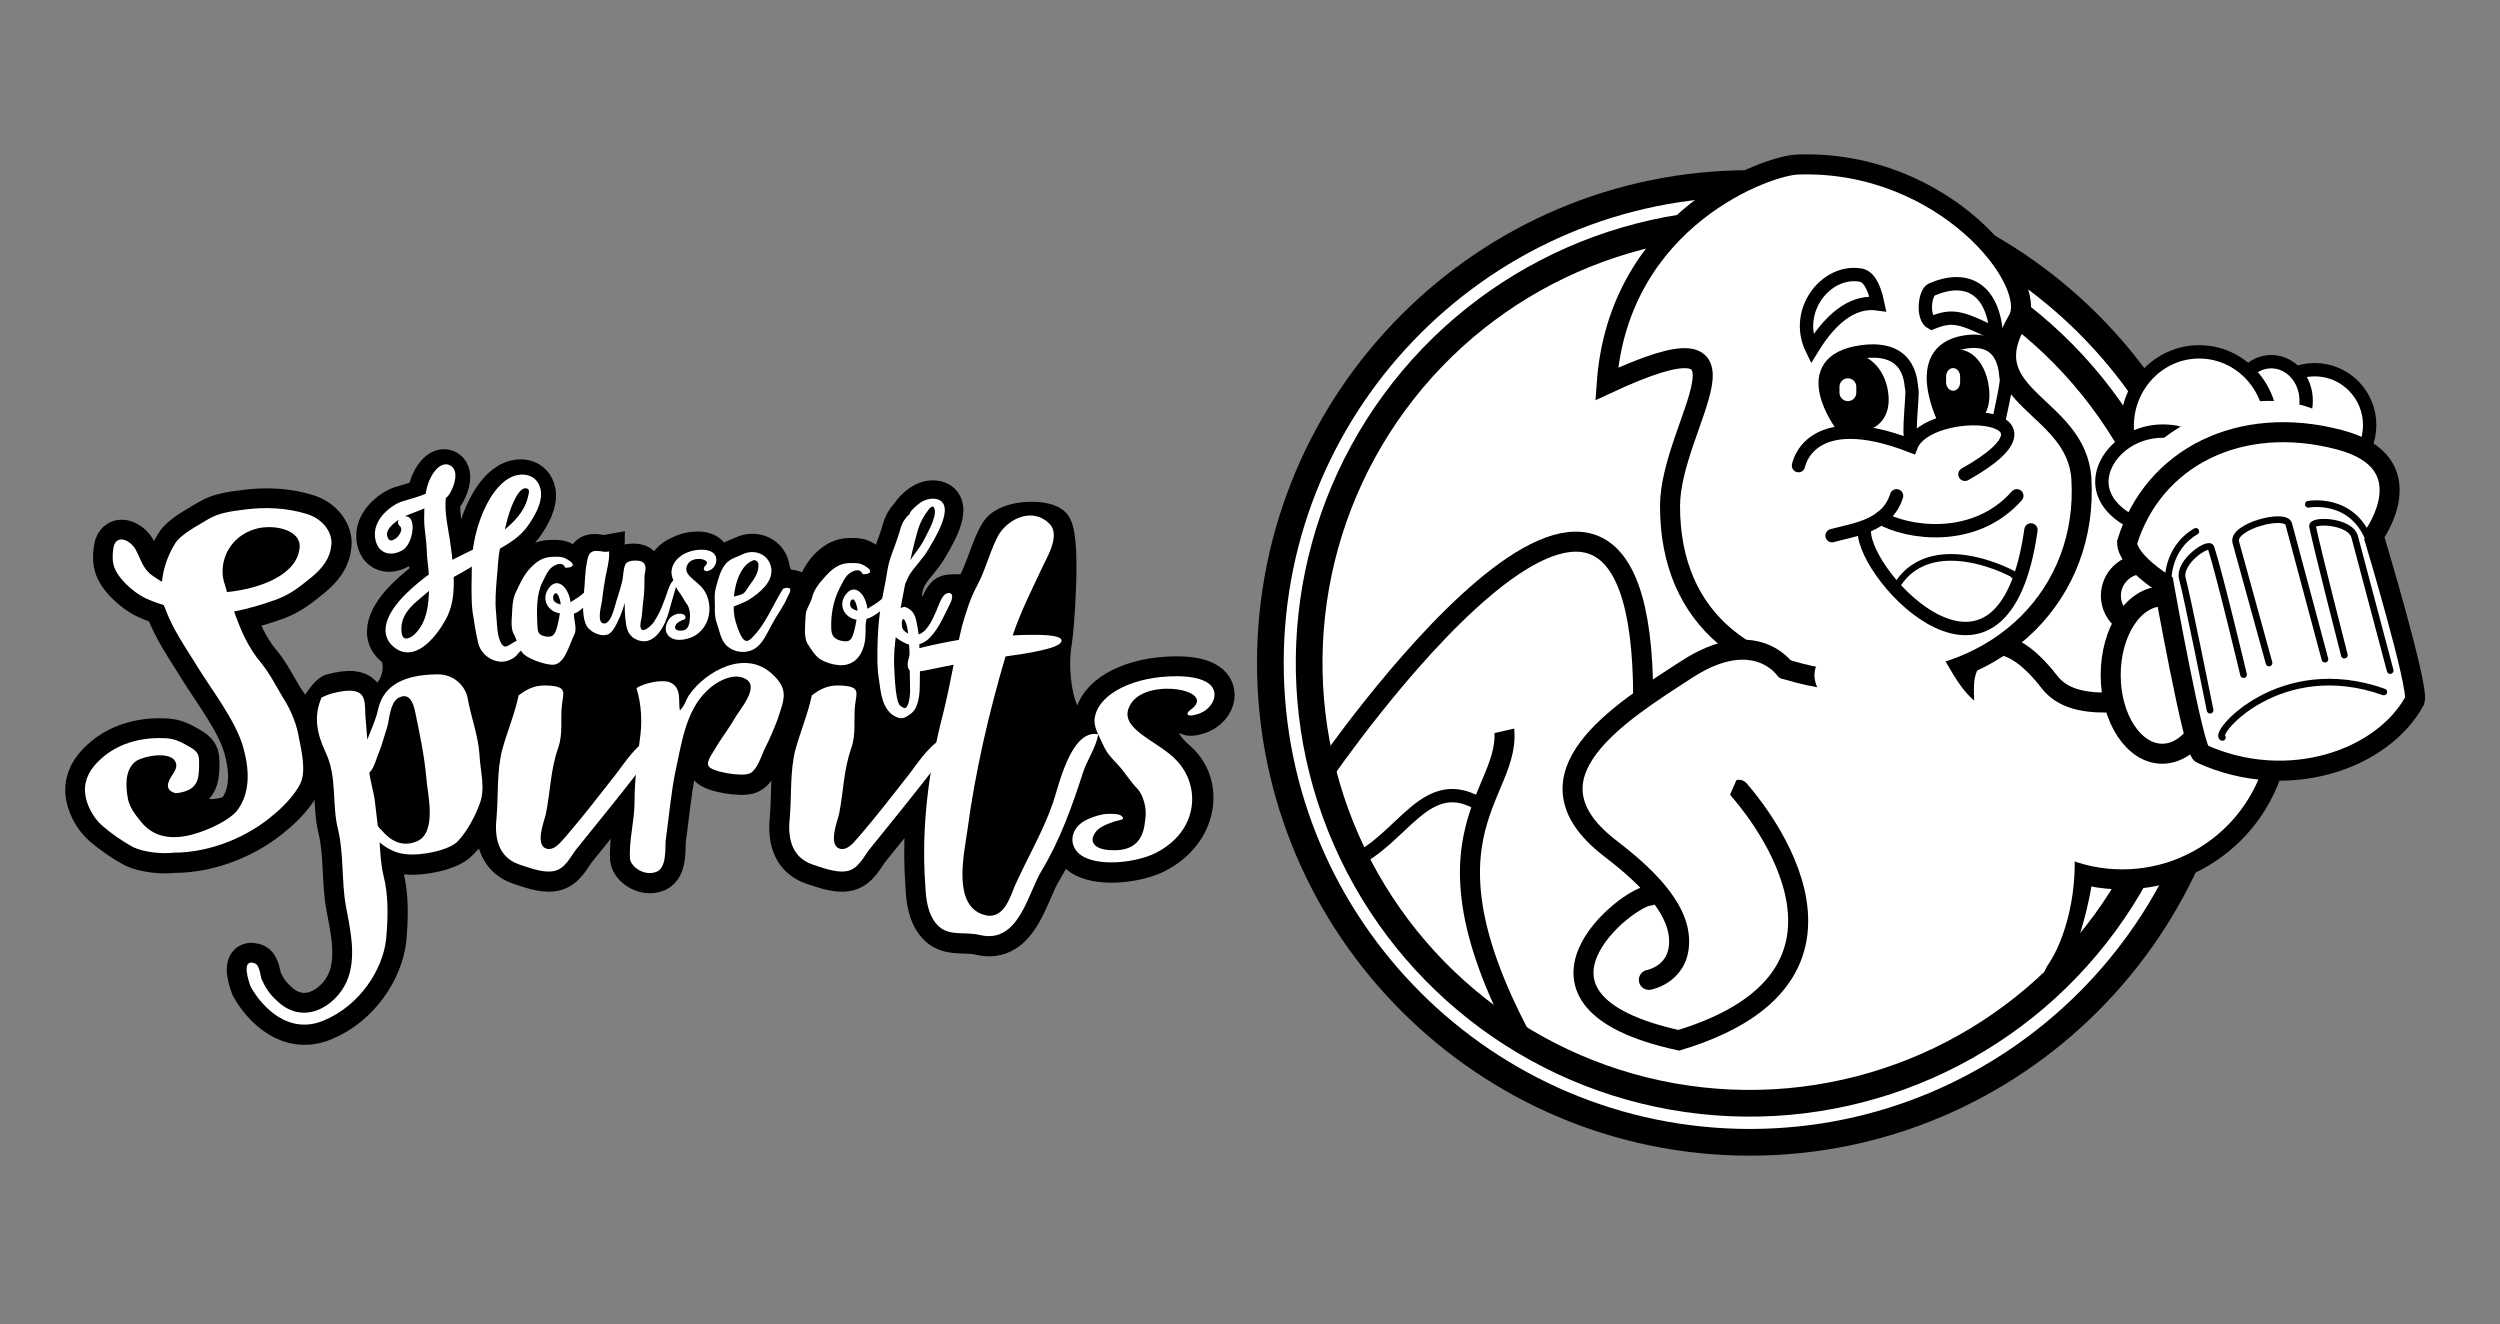<?xml version="1.0" encoding="utf-8"?>
<!-- Generator: Adobe Illustrator 24.1.0, SVG Export Plug-In . SVG Version: 6.00 Build 0)  -->
<svg version="1.1" xmlns="http://www.w3.org/2000/svg" xmlns:xlink="http://www.w3.org/1999/xlink" x="0px" y="0px"
	 viewBox="0 0 374.44 198.33" style="enable-background:new 0 0 374.44 198.33;" xml:space="preserve">
<rect x="0" y="0" width="374.44" height="198.33" fill="#808080" stroke="none"/>
<style type="text/css">
	.Arched_x0020_Green{fill:url(#SVGID_1_);stroke:#FFFFFF;stroke-width:0.25;stroke-miterlimit:1;}
	.st0{display:none;}
	.st1{display:inline;fill:#494244;}
	.st2{fill:#FFFFFF;stroke:#000000;stroke-width:4;}
	.st3{fill:#FFFFFF;stroke:#000000;stroke-width:3;}
	.st4{fill:#FFFFFF;stroke:#000000;stroke-width:3;stroke-linecap:round;stroke-miterlimit:10;}
	.st5{fill:#FFFFFF;stroke:#000000;stroke-width:2;stroke-linecap:round;stroke-miterlimit:10;}
	.st6{fill:#FFFFFF;stroke:#FFFFFF;stroke-width:2;stroke-linecap:round;stroke-miterlimit:10;}
	.st7{fill:none;stroke:#000000;stroke-width:2;stroke-linecap:round;stroke-miterlimit:10;}
	.st8{fill:none;stroke:#000000;stroke-linecap:round;stroke-miterlimit:10;}
	.st9{stroke:#000000;stroke-width:2;stroke-linecap:round;stroke-miterlimit:10;}
	.st10{fill:#FFFFFF;}
	.st11{fill:#FFFFFF;stroke:#000000;stroke-width:3;stroke-miterlimit:10;}
	.st12{fill:#FFFFFF;stroke:#000000;stroke-linecap:round;}
	.st13{fill:#FFFFFF;stroke:#000000;stroke-linecap:round;stroke-miterlimit:10;}
	.st14{fill:none;stroke:#000000;stroke-width:3;stroke-linecap:round;stroke-miterlimit:10;}
	.st15{stroke:#000000;stroke-width:6;stroke-miterlimit:10;}
	.st16{fill:#FFFFFF;stroke:#FFFFFF;stroke-miterlimit:10;}
	.st17{fill:#FFFFFF;stroke:#FFFFFF;stroke-width:0.5;stroke-miterlimit:10;}
</style>
<linearGradient id="SVGID_1_" gradientUnits="userSpaceOnUse" x1="-18.222" y1="438.778" x2="-17.515" y2="438.071">
	<stop  offset="0" style="stop-color:#1EAB4B"/>
	<stop  offset="0.983" style="stop-color:#19361A"/>
</linearGradient>
<g id="BACKGROUND__x28_do_not_print_x29_" class="st0">
	<rect x="13.65" y="6.11" class="st1" width="351.22" height="178.89"/>
</g>
<g id="circle">
	<g>
		<path class="st2" d="M262.07,171.09c-39.59,0-71.8-32.21-71.8-71.8c0-39.59,32.21-71.8,71.8-71.8c39.59,0,71.8,32.21,71.8,71.8
			C333.86,138.89,301.66,171.09,262.07,171.09z"/>
		
			<ellipse transform="matrix(0.109 -0.994 0.994 0.109 134.765 348.962)" class="st2" cx="262.07" cy="99.3" rx="65.96" ry="65.96"/>
	</g>
</g>
<g id="character">
	<path class="st3" d="M310.83,121.05c0-5.09,5.31,6.62-3.92,26.62"/>
	<path class="st3" d="M341.52,108.08c0,13.05-10.58,23.63-23.64,23.63c-13.06,0-23.64-10.58-23.64-23.63c0-4.74-0.5-6.34,0.78-8.78
		c2.25-4.3,6.89-3.73,11.96,2.87C314.21,111.57,341.52,95.03,341.52,108.08z"/>
	<path class="st4" d="M325.9,89.22c0,2.64-2.18,4.77-4.87,4.77c-2.69,0-4.87-2.14-4.87-4.77c0-2.64,2.18-4.77,4.87-4.77
		C323.72,84.45,325.9,86.59,325.9,89.22z"/>
	<path class="st4" d="M331.57,101.11c0,6.51-3.45,11.78-7.72,11.78c-4.26,0-7.72-5.28-7.72-11.78c0-6.51,3.45-11.78,7.72-11.78
		C328.11,89.33,331.57,94.6,331.57,101.11z"/>
	<g>
		<path class="st5" d="M354.92,63.66c0,4.58-3.69,8.29-8.23,8.29c-4.55,0-8.23-3.71-8.23-8.29c0-4.58,3.69-8.29,8.23-8.29
			C351.23,55.37,354.92,59.08,354.92,63.66z"/>
		<path class="st5" d="M345.41,60.02c0,3.23-2.34,5.85-5.23,5.85s-5.23-2.62-5.23-5.85c0-3.23,2.34-5.85,5.23-5.85
			S345.41,56.79,345.41,60.02z"/>
		<path class="st5" d="M340.18,63.82c0,6.14-4.83,11.12-10.79,11.12c-5.96,0-10.79-4.98-10.79-11.12c0-6.14,4.83-11.12,10.79-11.12
			C335.34,52.7,340.18,57.68,340.18,63.82z"/>
		<path class="st5" d="M325.84,79.59c-6.09,0-11.03-3.33-11.03-7.43c0-4.1,4.83-8.5,11.03-7.43
			C331.84,65.77,331.93,79.59,325.84,79.59z"/>
		<path class="st6" d="M352.18,68.26c1.44,5.22-3.72,9.99-12.93,12.53c-9.2,2.54-17.83,0.37-19.28-4.86
			c-1.44-5.22,4.85-11.52,14.05-14.06C343.23,59.32,350.73,63.03,352.18,68.26z"/>
	</g>
	<path class="st4" d="M311.74,71.71c1.04,17.02-11.97,30.45-30.84,30.45c-18.87,0-30.77-9.29-30.77-26.35
		c0-12.25,15.86-30.1-9.49-18.3c1.76-24.95,24.41-32.87,28.73-32.87c21.77-0.7,36.22,17.62,32.84,23.31
		C295.29,59.56,311.06,60.59,311.74,71.71z"/>
	<path class="st7" d="M274.4,80.23c3.17-0.9,8.24-1.37,9.66-5.97"/>
	<path class="st7" d="M281.72,77.58c3.85,2.24,13.98,3.88,20.35-3.32"/>
	<path class="st7" d="M279.23,79.59c0,6.97,20.81,29.04,24.96-0.22"/>
	<path class="st8" d="M284.05,87.79c5.64-9.31,20.15-0.44,17.53-1.65"/>
	<path class="st5" d="M291.48,63.46c0,0-5.76-10.81,2.75-12.22c6.42-1.07,6.12,5.02,6.27,5.58c0.15,0.56-1.24,6.64-1.24,6.64"/>
	<path class="st9" d="M294.06,62.9c0.99,0-3.5,0.69-3.17-4.38c0.19-2.88-1.59-5.21,2.19-5.21c2.13,0,3.63,2.36,3.86,5.23
		C297.39,64.19,291.93,62.9,294.06,62.9"/>
	<path class="st10" d="M293.58,57.27c0,0.69-0.47,1.25-1.05,1.25l0,0c-0.58,0-1.05-0.56-1.05-1.25v-0.89c0-0.69,0.47-1.25,1.05-1.25
		l0,0c0.58,0,1.05,0.56,1.05,1.25V57.27z"/>
	<g>
		<path class="st5" d="M275.92,63.82c0,0-7.34-9.68,2.88-11.12c7.73-1.08,7.36,5.1,7.55,5.67c0.18,0.57-0.59,6.8-0.09,7.42"/>
		<path class="st9" d="M281.85,59.22c0.54,5.66-6.03,4.37-3.46,4.37c1.19,0-3.81-1.51-3.81-4.39c0-2.9-1.91-5.22,2.63-5.22
			C279.77,53.97,281.57,56.34,281.85,59.22z"/>
	</g>
	<path class="st10" d="M278.03,58.82c0,0.7-0.57,1.26-1.26,1.26l0,0c-0.7,0-1.26-0.57-1.26-1.26v-0.9c0-0.7,0.57-1.26,1.26-1.26l0,0
		c0.7,0,1.26,0.57,1.26,1.26V58.82z"/>
	<path class="st5" d="M278.66,41.2c1.02,0.17,1.98,1.29,2.6,4.31c-3.08-0.44-6.5,1.23-9.88,6.77
		C268.6,46.56,273.49,40.33,278.66,41.2z"/>
	<path class="st5" d="M289.31,43.37c-1.03,0.45-1.46,4.23,0,4.99c3.12-1.25,4.3-0.95,9.71,1.75
		C298.49,43.21,294.53,41.11,289.31,43.37z"/>
	<path class="st5" d="M269.37,69.74c0,0,1.53-8.91,16.89-2.95c2.53-6.46,25.29-5.4,8.04,4.25"/>
	<g>
		<path class="st11" d="M324.06,87.4c0,0-5.47-3.36-5.47-6.17c3.89-12.66,16.86-19.32,31.82-15.36c13.05,3.46,5.1,14.36,5.1,14.36
			s6.84,22.72,6.16,24.7c-4.79,8.84-19,13.83-31.95,7.96C328.52,112.35,324.06,87.4,324.06,87.4z"/>
		<path class="st8" d="M324.73,87.4c0,0-0.41-5.13,4.15-7.81"/>
		<path class="st12" d="M345.73,75.53c0,0,6.68-1.27,9.19,5.6"/>
		<path class="st13" d="M332.86,110.45c-1.43-0.59,8.66-12.33,24.18-6.81"/>
		<path class="st8" d="M331.02,106.37c0,0-3.47-17.25-4.15-19.7c-0.68-2.45,3.95-5.66,4.29-4.63c1.2,3.63,4.87,19,4.87,19"/>
		<path class="st8" d="M339.85,99.3l-4.98-18.07c-0.66-2.38,7.45-4.52,7.93-2.74l5.42,20.24"/>
		<path class="st8" d="M357.99,100.43c0,0-4.66-17.53-5.31-20.01c-0.65-2.47-6.54-2.65-6.32-1.58c0.79,3.77,4.77,19.28,4.77,19.28"
			/>
	</g>
	<path class="st14" d="M228.03,155.81c-18.1-33.77,1.39-37.71-3.5-49.5"/>
	<path class="st7" d="M202.28,129.17c7.94-3.32,11.27-13.94,19.75-8.46"/>
	<path class="st11" d="M246.11,104.6c0-58.69-47.92,11.19-47.92,11.19"/>
	<path class="st14" d="M247.15,134.14c-3.29,0-23.05,15.68,4.29,21.67c33.52-10.15,9.78-36.63,9.01-37.52"/>
	<path class="st4" d="M267.35,100.24c0,0-4.5-6.6-14.69,0c-10.2,6.6-25.34,16-11.69,26.67c1.51,1.18,5,3.8,7.55,7.01
		c1.51,1.91,2.69,4.02,2.92,6.17c0.62,5.76-4.48,6.67-4.48,6.67"/>
	<path id="mask_1_" class="st10" d="M297.74,106.37c17.76,9.67,13.84,32.08,8.55,38.75c0,0-30.58-36.29-33.66-41.31
		c-3.78-6.15,5.62-9.28,12.4-9.28C291.82,94.54,290.99,102.69,297.74,106.37z"/>
</g>
<g id="black_text">
	<path class="st15" d="M176.25,101.3c-6.41,0-11.46,2.55-12.23,5.91c-0.25,1,0.03,1.87,0.45,2.78c-6.74,2.26-7.81-9.13-6.9-14.01
		c0.26-1.41,1.34-14.48,0-17c-0.6-1.13-6.36-1.33-7.82,0.86c-1.26,1.97-2.04,5.4-3.4,7.88c-1.07,1.97-3.6,0.97-4.51,1.44
		c-0.57,0.27-1.08,1.86-1.32,2.4c-0.64,1.45-1.52,3.54-3.14,3.78c-0.03-0.37-0.07-0.78-0.13-1.15c-0.27-1.28-0.24-2.5-1.76-3.04
		c-0.37,0.1-0.64,0.2-0.94,0.47c0.13-0.57,0.24-1.15,0.34-1.75l0.47-2.46c0.27-0.61,0.54-1.25,0.68-1.45
		c0.84-1.32,1.99-2.4,2.77-3.71c0.68-1.15,4.42-6.95,1.18-7.29c-0.71-0.07-1.35,0.13-1.92,0.51c-0.44,0.27-1.45,1.18-1.55,1.52
		c-0.03,0-0.81,0.98-1.01,1.32c-0.34,0.64-0.47,1.38-0.71,2.06c-0.54,1.76-1.35,3.34-1.62,5.16c-0.14,0.98-0.34,1.95-0.53,2.92
		c-0.05,0.06-0.1,0.12-0.14,0.16c-0.61,0.57-1.32,1.08-2.02,1.48c-0.3,0.17-0.57,0.37-0.88,0.51c0-0.3,0-0.61-0.07-0.88
		c-0.27-1.38,0.3-5,0.51-5.13c0.03-0.2-0.78-0.71-1.05-0.81c-0.47-0.24-1.15-0.2-1.72-0.2c-1.38,0-2.33,0.67-3.27,1.65
		c-0.98,1.08-1.55,2.43-1.89,3.81c-0.15,0.67-0.27,1.37-0.31,2.1c-1.43-1.73-2.81-3-3.66-2.8c-0.25,0.06-0.44-0.03-0.67,0.04
		c-0.02,0.04-0.05,0.08-0.07,0.12c-0.12,0.01-1.84-1.43-2.11-3.32c-0.27-1.92-2.28-2.73-3.95-1.92c-0.56,0.27-1.06,0.42-1.52,0.66
		c-0.48,0.2-0.92,0.42-1.32,0.87c-0.79,0.93-3.24,0.53-3.16,0.47c0.04-0.01,0.08-0.01,0.13-0.04c0.57-0.21,0.86-0.82,0.89-1.23
		c0.08-0.98-0.77-1.41-1.98-1.38c-0.96,0.02-1.81,0.26-2.5,0.64c-1.15,0.49-1.95,1.35-2.11,2.37c-0.1,0.59,0.06,1.52-0.2,1.89
		c-0.29,0.51-3.64,0.23-3.63-0.98c0.02-0.71,0.48-1.63-0.31-1.99c-0.41-0.19-1.62-0.17-1.99,0.17c0,0.03-0.06,0.1-0.1,0.14
		c-0.29,0.65-2.88-0.56-2.9-1.74c-0.64,0.11-1.76-0.38-2.29,0.04c-0.4,0.24-0.46,0.95-0.55,1.43c-0.31,1.39-2.76,0.39-2.56,0.25
		c0.03-0.2-0.79-0.69-1.06-0.79c-0.48-0.23-1.15-0.18-1.73-0.17c-1.17,0.02-2.02,0.52-2.81,1.27c-2.81-1.15-5.65-2.29-5.46-3.09
		c1.54-0.87,3.07-1.81,4.16-3.31c0.89-1.26,2.37-3.55,1.8-5.4c-0.64-1.91-2.73-1.78-4-1.01c-2.77,1.64-4.71,6.6-5.15,10.56
		c0,0-4.15,0.14-4.27-0.74c-0.24-2.12-1.07-5.15-0.71-7.55c0.23-0.21,0.47-0.45,0.66-0.75c0.69-1.23,1.2-3.06,0.14-3.51
		c-0.78-0.32-1.54,0.57-2.04,1.42c-0.49,0.89-0.74,1.84-0.86,2.78c-1.27,0.56-2.68,0.92-3.86,1.28c-1.21,0.36-4.75,2.72-3.41,5.8
		c0.32,0.77,1.41,1.53,3.08,0.59c1-0.56,4.37-0.99,4.39,0.33c0.02,1.35,0.28,2.63,0.34,3.98c-1.23,0.86-2.43,1.87-3.56,2.97
		c-1.79,1.75-4.63,5.35-1.63,7.46c1.15,0.81,2.44,5.75-2.59,9.2c-0.29,1.53-1.07,3.14-1.65,4.67l-0.29-3.72
		c-0.1-2.41,0.19-4.52-4.95-3.21c-0.68,0.15-3.41,4.27-3.21,5.72c-1.62-1.52-3.21-3.6-4.11-4.99c-1.07-1.75-1.94-3.58-3.3-5.25
		c-2.04-2.41-3.11-5.04-4.08-7.74c2.23-0.44,4.37-1.09,6.41-1.82c2.23-0.87,3.5-1.97,5.15-3.28c1.75-1.46,2.82-2.85,3.01-4.89
		c0.19-1.82-1.26-3.87-3.59-4.6c-3.01-0.95-6.31-1.1-9.52-0.66c-1.85,0.22-3.79,0.51-5.24,1.39c-1.55,0.95-4.27,2.33-5.05,3.72
		c-0.87,1.39-1.75,3.5-1.94,5.69c-0.49-0.29-0.97-0.58-1.46-0.95c-1.46-1.02-1.75-2.55-2.52-3.94c-0.78-1.31-2.62-2.19-3.2-0.58
		c-0.19,0.73-0.29,1.97-0.1,2.77c0.29,1.83,2.82,4.23,4.86,5.18c0.78,0.36,1.75,0.73,2.72,1.02c0,0.07,0,0.22,0.1,0.29
		c1.17,3.28,3.2,6.13,4.85,8.83c2.23,3.65,5.73,8.1,6.9,12.11c0.87,3.06,1.26,6.79-0.97,9.63c-1.46,1.68-9.75,2.11-9.13-2.7
		c3.29-0.49,3.5-2.12,3.5-4.45c0-1.39-0.1-1.75-1.65-2.63c-1.16-0.66-2.14-1.17-3.69-1.17c-3.69-0.15-6.99,0.95-9.32,3.07
		c-1.65,1.46-2.53,3.06-2.43,4.96c0.1,1.75,1.16,3.87,2.62,5.11c1.36,1.17,3.01,2.33,4.66,3.21c1.55,0.73,4.17,1.02,6.02,0.8
		c5.63,0,11.26-2.48,14.95-5.69c1.55-1.24,3.2-3.06,3.98-4.6c0.68-1.36,3.79-4.75,3.82-4.67c1.75,3.72,0.87,7.73,1.84,11.53
		c0.87,3.72,0.48,7.66,1.17,11.46c0.68,3.58,1.65,7.81,0.1,11.31c-1.65,3.65-6.51,6.79-10.58,2.7c-0.97-0.88-1.65-1.97-2.14-3.07
		c-0.19-0.51-0.29-2.19-1.07-2.41c-2.14-0.73-0.78,2.99-0.58,3.5c1.75,3.14,5.73,7.22,10.87,5.11c5.54-2.26,8.93-7.73,9.42-12.18
		c0.29-3.07,0.39-6.57-0.39-9.56c-0.39-1.68,1.75-3.36,3.3-3.21c2.33,0.29,6.6-0.58,7.87-1.97c1.46-1.61,3.84-3.56,4.52-5.38
		c0.24-0.6,0.74-0.63,1.35-0.37c-0.03,0.76-0.06,1.51-0.12,2.25c-0.29,2.55,0,5.84,3.4,7.01c1.36,0.44,3.4,1.24,4.95,1.02
		c2.04-0.22,2.82-2.48,3.88-3.65c2.82-3.5,5.63-6.93,8.35-10.44c0.08-0.11,0.19-0.27,0.3-0.47c-0.12,1.37-0.21,2.75-0.21,4.19
		c0,2.85-0.87,5.76-0.68,8.54c0.19,1.17,2.14,2.63,3.98,1.9c1.55-0.66,1.26-3.5,1.36-4.67c0.48-3.43,0.78-7,1.46-10.36
		c0.87-3.79,4.56-1.46,4.95-0.8c0.39,0.88,5.15,1.68,6.21,1.09c1.16-0.58,1.75-2.77,2.23-3.72c0.4-0.79,2.59-0.48,4.69-0.22
		c-0.03,0.1-0.06,0.19-0.09,0.29c-0.87,3.28-0.58,6.93-0.87,10.29c-0.29,2.55,0,5.84,3.4,7.01c1.36,0.44,3.4,1.24,4.95,1.02
		c2.04-0.22,2.82-2.48,3.88-3.65c2.82-3.5,5.63-6.93,8.35-10.44c0.17-0.23,0.36-0.47,0.55-0.71c-0.87,5.46-1.22,11.02-0.85,16.47
		c0.1,1.9,0.19,4.52,1.75,6.28c1.65,1.9,4.08,1.02,6.51,1.6c5.83,1.39,7.19-6.5,9.23-9.71c2.72-4.52,4.56-9.71,6.12-14.52
		c0.38-1.23,0.39,6.93-0.29,7.52c-1.75,1.39-1.75,3.87,0.48,5.04c2.82,1.46,8.06,0.73,10.68-0.58c6.41-3.21,7.29-10.34,3.21-13.86
		c-8.82-7.62,6.21-10.51,2.04-7.59c-0.87,0.66-0.39,1.1,0.97,0.66c1.65-0.44,2.52-1.75,2.62-2.63
		C182.17,102.25,179.74,101.3,176.25,101.3z"/>
</g>
<g id="white_ko_text">
	<path class="st10" d="M49.63,81.6c-0.19,2.04-1.26,3.43-3.01,4.89c-1.65,1.31-2.91,2.41-5.15,3.28c-2.04,0.73-4.18,1.39-6.41,1.82
		c0.97,2.7,2.04,5.33,4.08,7.74c1.36,1.68,2.23,3.5,3.3,5.25c1.26,1.97,2.04,4.09,2.33,5.91c0.49,2.34,1.07,5.18,0.19,6.93
		c-0.78,1.53-2.43,3.36-3.98,4.6c-3.69,3.21-9.32,5.69-14.95,5.69c-1.85,0.22-4.47-0.07-6.02-0.8c-1.65-0.87-3.3-2.04-4.66-3.21
		c-1.46-1.24-2.52-3.36-2.62-5.11c-0.1-1.9,0.78-3.5,2.43-4.96c2.33-2.12,5.63-3.21,9.32-3.07c1.55,0,2.52,0.51,3.69,1.17
		c1.55,0.87,1.65,1.24,1.65,2.63c0,2.33-0.1,4.09-3.5,4.45c-1.07-0.29-1.36-0.87-1.07-1.68c0.29-1.02,1.65-1.97,0.97-3.14
		c-0.87-1.46-4.56-0.8-5.83,0c-1.75,1.24-1.55,3.87-1.26,5.47c0.19,1.39,1.17,2.63,2.13,3.79c1.46,1.68,3.4,2.41,6.12,2.04
		c2.62-0.36,6.6-2.12,8.06-3.79c2.23-2.85,1.84-6.57,0.97-9.63c-1.16-4.01-4.66-8.46-6.9-12.11c-1.65-2.7-3.69-5.55-4.85-8.83
		c-0.1-0.07-0.1-0.22-0.1-0.29c-0.97-0.29-1.94-0.66-2.72-1.02c-2.04-0.95-4.56-3.36-4.86-5.18c-0.19-0.8-0.1-2.04,0.1-2.77
		c0.58-1.61,2.43-0.73,3.2,0.58c0.78,1.39,1.07,2.92,2.52,3.94c0.49,0.36,0.97,0.66,1.46,0.95c0.19-2.19,1.07-4.3,1.94-5.69
		c0.78-1.39,3.5-2.77,5.05-3.72c1.46-0.88,3.4-1.17,5.24-1.39c3.2-0.44,6.5-0.29,9.52,0.66C48.37,77.73,49.83,79.77,49.63,81.6z
		 M38.37,79.19c-4.27,1.17-5.83,5.4-4.66,8.47L34,88.68c5.05-0.51,10.58-2.63,10.88-6.71C45.07,79.41,41.19,78.46,38.37,79.19z"/>
	<path class="st10" d="M71.81,112.97c0.1,2.48,0.97,5.11,0,7.52c-0.68,1.82-1.75,3.87-3.2,5.47c-1.26,1.39-5.53,2.26-7.87,1.97
		c-1.55-0.15-2.81-0.88-3.88-1.75c0.1,1.68,0.19,3.28,0.58,4.96c0.78,2.99,0.68,6.49,0.39,9.56c-0.49,4.45-3.88,9.92-9.42,12.18
		c-5.15,2.12-9.13-1.97-10.87-5.11c-0.19-0.51-1.55-4.23,0.58-3.5c0.78,0.22,0.87,1.9,1.07,2.41c0.49,1.1,1.16,2.19,2.14,3.07
		c4.08,4.09,8.93,0.95,10.58-2.7c1.55-3.5,0.58-7.73-0.1-11.31c-0.68-3.79-0.29-7.74-1.17-11.46c-0.97-3.79-0.1-7.81-1.84-11.53
		c-1.36-2.92-1.86-5.39-0.64-8.28c1.13-0.52,1.61-0.62,1.61-0.62c5.15-1.31,4.86,0.8,4.95,3.21l0.29,3.72
		c0.58-1.53,1.36-3.14,1.65-4.67c0.87-3.58,3.98-5.03,8.74-5.11c2.72-0.07,4.37,1.9,4.66,3.65
		C70.55,107.43,71.62,110.13,71.81,112.97z M63.85,116.48c-0.29-3.28-0.97-6.49-1.65-9.78c-0.19-0.87-0.68-3.28-2.62-2.12
		c-1.17,0.8-1.26,3.14-1.55,4.16c-0.39,1.24-0.78,2.7-1.26,3.94c-0.39,0.8-0.68,2.33-1.46,3.06c0.19,1.31,0.58,2.7,0.78,3.79
		l0.49,4.16c0.19,0.29,0.39,0.51,0.58,0.66c1.16,1.39,2.91,2.63,5.24,1.68C65.6,124.72,63.95,118.52,63.85,116.48z"/>
	<path class="st10" d="M98.83,110.57c-0.49,2.04-2.52,4.01-3.88,5.84c-2.72,3.5-5.53,6.93-8.35,10.44
		c-1.07,1.17-1.84,3.43-3.88,3.65c-1.55,0.22-3.59-0.58-4.95-1.02c-3.4-1.17-3.69-4.45-3.4-7.01c0.29-3.36,0-7,0.88-10.29
		c0.78-2.77,1.84-5.25,2.43-8.03c1.46-1.09,2.62-1.61,4.56-1.46c2.72,0.15,2.14,1.09,1.94,2.77c-0.29,2.26,0.2,4.31-0.58,6.57
		c-1.16,3.28-1.16,6.57-1.85,9.92c-0.19,0.88-1.75,4.74,0.19,5.18c1.26,0.29,2.33-1.39,2.91-1.97c2.52-2.92,4.86-5.98,7.28-9.05
		C93.2,114.8,96.5,109.47,98.83,110.57z M79.02,92.69"/>
	<path class="st10" d="M115.72,101.01c2.53,2.34,1.65,3.87,0.78,6.64c-0.58,1.53-1.16,2.92-1.94,4.45
		c-0.49,0.95-1.07,3.14-2.23,3.72c-1.07,0.58-5.83-0.22-6.21-1.09c-0.39-0.66,0.68-2.04,0.97-2.55c0.87-1.53,2.04-2.99,2.91-4.52
		c0.78-1.39,3.88-4.82,1.65-5.98c-1.94-1.09-4.66,0.66-5.73,1.75c-3.3,3.06-3.89,8.32-4.76,12.11c-0.68,3.36-0.97,6.93-1.46,10.36
		c-0.1,1.17,0.19,4.01-1.36,4.67c-1.84,0.73-3.79-0.73-3.98-1.9c-0.19-2.77,0.68-5.69,0.68-8.54c0-3.21,0.39-6.13,0.78-9.27
		c0.39-2.55,0.29-5.25-0.49-7.81c1.17-0.73,3.69-1.31,4.95-0.88c1.94,0.8,1.26,2.92,1.55,4.23c0.78-0.73,0.87-1.6,1.46-2.41
		C105.72,100.57,111.64,97.14,115.72,101.01z"/>
	<path class="st10" d="M142.75,110.57c-0.48,2.04-2.52,4.01-3.88,5.84c-2.72,3.5-5.53,6.93-8.35,10.44
		c-1.07,1.17-1.85,3.43-3.88,3.65c-1.55,0.22-3.59-0.58-4.95-1.02c-3.4-1.17-3.69-4.45-3.4-7.01c0.29-3.36,0-7,0.87-10.29
		c0.78-2.77,1.84-5.25,2.43-8.03c1.46-1.09,2.62-1.61,4.56-1.46c2.72,0.15,2.14,1.09,1.94,2.77c-0.29,2.26,0.19,4.31-0.58,6.57
		c-1.17,3.28-1.17,6.57-1.84,9.92c-0.19,0.88-1.75,4.74,0.19,5.18c1.26,0.29,2.33-1.39,2.91-1.97c2.52-2.92,4.86-5.98,7.28-9.05
		C137.12,114.8,140.42,109.47,142.75,110.57z"/>
	<path class="st10" d="M164.5,109.98c-0.39,2.12-1.75,3.94-2.33,5.84c-1.55,4.82-3.4,10-6.12,14.52c-2.04,3.21-3.4,11.09-9.23,9.71
		c-2.43-0.58-4.86,0.29-6.51-1.6c-1.55-1.75-1.65-4.38-1.75-6.28c-0.58-8.46,0.58-17.22,2.72-25.39c0.58-2.33,1.07-4.82,1.55-7.22
		l-2.23,0.44c-0.87,0.15-3.4,0.88-4.27,0.44c-0.87-0.44-0.1-3.06,0.78-3.21c2.23-0.59,4.37-1.02,6.5-1.39l0.49-2.12
		c0.58-1.97,1.17-4.01,2.23-5.98c1.36-2.48,2.14-5.91,3.4-7.88c1.46-2.19,4.95-3.94,7.48-1.39c1.46,1.53,0,4.3-0.78,5.84
		c-1.75,3.72-3.5,7.15-4.76,10.87c0.39,0,0.78-0.07,1.26-0.07c1.17,0,6.6-0.29,6.02,1.02c-0.39,1.02-5.15,1.75-8.35,2.19
		c-2.52,8.54-4.56,17.37-5.73,26.2c-0.48,3.43-2.23,11.02,2.43,12.48c3.01,0.95,3.98-2.63,4.66-4.23c1.85-4.16,4.27-8.24,5.73-12.48
		C158.48,118.16,160.32,109.11,164.5,109.98z"/>
	<path class="st16" d="M80.41,73.13c0.57,1.85-0.91,4.13-1.8,5.4c-1.09,1.51-2.62,2.44-4.16,3.31c-0.38,1.56-0.35,3.01-0.53,4.63
		c-0.14,1.72-0.31,3.65-0.11,5.4c0.16,1.52,0.07,3.78,1,4.98c0.97,1.2,1.89-0.12,2.98-0.5c1.47-0.52-1.64,2.15-0.75,1.39
		c0.34-0.29-0.45,0.73-1.63,0.85c-1.42,0.16-2.99-0.93-3.32-2.47c-0.33-1.41-0.59-3.1-0.82-4.58c-0.24-2.02-0.12-4.72-0.09-7.32
		l0-0.27c-1.23,0.8-2.47,1.49-3.74,2.19c0.1,2.06-0.03,4.12-0.84,5.86c-1.3,2.65-4.34,6.62-7.04,4.71c-3.01-2.11-0.17-5.7,1.63-7.45
		c1.13-1.1,2.33-2.1,3.56-2.97c-0.06-1.35-0.32-2.63-0.34-3.98c-0.02-1.32-0.39-3.27-0.38-4.55c0.02-0.81,0.01-1.62,0.06-2.4
		c-0.1,0.07-0.2,0.11-0.3,0.14c-1.24,0.6-2.52,0.92-3.72,1.55c-0.87,0.49-2.84,1.74-2.58,3.22c0.59,2.99,4.38-0.52,2.67-1.9
		c-0.31-0.3,0.69-0.89,0.97-0.29c0.49,1-0.11,3.34-1.11,3.9c-1.67,0.94-2.77,0.18-3.08-0.59c-1.34-3.08,2.2-5.44,3.41-5.8
		c1.17-0.36,2.59-0.72,3.86-1.28c0.12-0.95,0.37-1.9,0.86-2.78c0.49-0.85,1.25-1.74,2.04-1.42c1.05,0.45,0.55,2.29-0.14,3.51
		c-0.2,0.31-0.43,0.55-0.66,0.75c-0.36,2.4,0.47,5.43,0.71,7.55c0.12,0.88,0.23,1.79,0.32,2.73l1.17-0.63l2.78-1.37
		c0.44-3.96,2.38-8.92,5.15-10.56C77.68,71.35,79.77,71.21,80.41,73.13z M64.77,87.64c-0.27,0.14-0.5,0.18-0.77,0.42
		c-1.73,1.58-4.5,3.18-4.38,6.32c0.07,2.33,1.76,2,2.85,0.96C64.46,93.39,64.75,90.62,64.77,87.64z M79.02,72.68
		c-0.88-0.29-1.68,0.64-2.14,1.46c-1.11,1.98-1.55,4.21-2.08,6.45l0.8-0.62c1.56-1.28,3.29-2.86,3.93-5.27
		C79.75,73.81,79.97,72.96,79.02,72.68z"/>
	<path class="st17" d="M88.96,88.78c-1.06,0.96-1.75,2.54-3.23,2.94c-0.15,0.88,0.5,2.36,0.07,3.21c-0.76,1.52-1.35,4.08-2.79,4.37
		c-0.66,0.13-3.27-0.52-4.42-1.53c-0.62-0.55-1-2.23-1.42-2.93c-0.52-0.9-0.2-2.63-0.19-3.68c0.02-0.81,0.24-1.78,0.41-2.14
		c0.74-1.57,1.16-2.56,2.12-3.66c0.93-1,1.86-1.69,3.25-1.71c0.57-0.01,1.25-0.06,1.72,0.17c0.27,0.1,1.09,0.59,1.06,0.79
		c-0.2,0.14-0.47,0.18-0.71,0.18c-0.59-1.04-1.8-0.47-2.4,0.04c-0.7,0.59-1.05,1.57-1.44,2.32c-0.91,1.84-0.86,4.33-0.76,6.39
		c0.05,1.08,0.09,1.72,1.28,2c1.56,0.34,1.91-0.54,2.23-1.79c0.16-0.64,0.31-1.39,0.4-2.1l-0.54-0.09
		c-1.49-0.41-2.16-1.92-1.27-3.22c1.18-1.78,2.5,0.02,2.79,1.4c0.07,0.27,0.08,0.57,0.08,0.88c0.3-0.14,0.57-0.35,0.87-0.52
		c0.7-0.42,1.4-0.94,2-1.52c0.17-0.17,0.53-0.75,0.87-0.59C89.28,88.16,89.16,88.6,88.96,88.78z M84.23,90.82
		c0-0.2-0.01-0.44-0.04-0.64c-0.08-0.47-0.36-1.51-0.87-1.57c-0.71-0.05-0.86,0.96-0.62,1.43C82.95,90.5,83.69,90.79,84.23,90.82z"
		/>
	<path class="st17" d="M101.01,87.81c-0.32,1.19-0.7,2.34-1.02,3.6c-0.51,1.93-2.08,5.52-4.78,4.04c-1.09-0.59-1.18-1.77-1.3-2.85
		c-0.16-1.38-0.05-2.83-0.07-4.25c-0.32,1.22-0.66,2.61-1.15,3.77c-0.32,0.71-0.91,2.14-1.54,2.56c-0.93,0.62-2.84-0.25-3.23-1.4
		c-0.46-1.24-0.39-3.23-0.21-4.52c0.18-1.42,0.12-3.01,0.43-4.4c0.09-0.47,0.15-1.18,0.55-1.43c0.53-0.42,1.66,0.07,2.3-0.04
		c0.02,1.18-0.33,2.3-0.55,3.49c-0.22,1.22-0.4,2.47-0.54,3.69c-0.15,0.85-0.82,3.29,0.4,3.54c1.42,0.31,1.98-2.63,2.27-3.55
		c0.32-0.95,0.7-2.21,0.92-3.19c0.12-0.71,0.11-1.59,0.4-2.23c0.03-0.03,0.1-0.1,0.1-0.14c0.37-0.34,1.58-0.36,1.99-0.17
		c0.78,0.36,0.33,1.28,0.3,1.99c-0.01,1.22,0.01,2.33-0.17,3.55c-0.12,0.85-0.14,1.72-0.26,2.57c-0.09,0.47-0.28,1.15-0.14,1.62
		c0.36,1.38,2.03-0.13,2.44-0.77c1.15-1.81,1.28-2.55,1.8-3.84c0.19-0.54,0.48-1.56,0.82-2.04
		C101.22,86.75,101.17,87.23,101.01,87.81z"/>
	<path class="st17" d="M107.04,83.98c-0.03,0.4-0.32,1.02-0.89,1.23c-0.47,0.21-0.64,0.01-0.34-0.3c1.43-1.38-2.13-2.19-3.05-0.49
		c-0.95,1.81,1.36,2.58,2.4,4.01c1.31,1.8,1.2,4.91-1,6.43c-0.9,0.62-2.79,1.1-3.71,0.33c-0.74-0.62-0.55-1.5-0.07-2.28
		c0.19-0.3,0.69-0.64,1.1-0.71c0.23-0.04,0.71-0.05,0.84,0.09c0.31,0.3-0.1,0.3-0.33,0.41c-0.57,0.28-0.94,0.49-1.1,1.07
		c-0.13,0.47,0.18,0.91,0.93,0.93c1.76,0.11,1.73-1.65,1.78-2.43c0.03-0.51-0.13-1.35-0.44-1.82c-0.41-0.53-0.66-1.1-1.04-1.64
		c-0.42-0.57-0.62-0.83-0.83-1.44c-0.25-0.7-0.56-1.27-0.44-1.98c0.24-1.56,1.98-2.77,4.2-2.81C106.27,82.58,107.12,83,107.04,83.98
		z"/>
	<path class="st17" d="M118.12,88.33c0.04,0.3-0.36,0.82-0.45,1.12c-0.16,0.38-0.36,0.78-0.59,1.13c-0.43,0.78-0.95,1.5-1.38,2.28
		c-0.99,1.6-1.72,4.05-3.7,4.45c-0.94,0.22-2.09,0-2.88-0.69c-0.96-0.79-1.15-2.38-1.55-3.45c-0.28-0.81-0.26-1.65-0.25-2.49
		c-0.01-0.81-0.1-1.75,0.13-2.53c0.32-1.22,0.66-2.64,1.46-3.57c0.7-0.75,1.47-0.87,2.41-1.33c1.67-0.81,3.68,0,3.95,1.92
		c0.27,1.89-1.7,3.44-3.13,4.38c-0.67,0.42-1.44,0.67-2.14,0.98c-0.13,0.04-0.27,0.11-0.37,0.18c-0.01,1.22,0.17,2.22,0.6,3.37
		c0.46,1.21,1.13,3.09,2.56,1.64c2.09-2.06,3.15-4.92,4.66-7.34C117.68,88.31,117.88,88.24,118.12,88.33z M109.63,89.7
		c0.23-0.11,0.47-0.14,0.64-0.18c1.62-0.33,1.51-0.8,2.33-1.9c0.33-0.44,0.59-0.82,0.86-1.33c0.39-0.82,0.83-2.51-0.52-2.66
		C110.68,84.25,109.8,87.43,109.63,89.7z"/>
	<path class="st17" d="M133.44,89.81c-1.08,0.94-2.4,2.33-3.88,2.7c-0.3,1.56-0.08,1.18-0.2,2.94c-0.1,1.51-0.82,3.64-2.95,3.91
		c-0.7,0.09-1.99-0.06-3.29-0.75c-0.74-0.37-1.59-1.7-2-2.41c-0.51-0.91-0.24-3.01-0.2-4.06c0.03-0.81,0.76-1.78,0.93-2.52
		c0.34-1.38,1.22-2.31,2.2-3.39c0.94-0.98,1.89-1.65,3.27-1.65c0.57,0,1.25-0.03,1.72,0.2c0.27,0.1,1.08,0.61,1.05,0.81
		c-0.2,0.13-0.47,0.17-0.71,0.17c-0.57-1.05-1.79-0.51-2.4,0c-0.71,0.57-1.08,1.55-1.48,2.3c-0.95,1.82-1.32,4.02-1.25,6.07
		c0.03,1.08,0.42,1.77,1.61,2.07c1.55,0.37,1.94-0.25,2.28-1.5c0.17-0.64,0.34-1.38,0.44-2.09l-0.54-0.1
		c-1.49-0.44-2.13-1.96-1.22-3.24c1.22-1.76,2.5,0.07,2.77,1.45c0.07,0.27,0.07,0.57,0.07,0.88c0.3-0.14,0.57-0.34,0.88-0.51
		c0.71-0.4,1.42-0.91,2.02-1.48c0.17-0.17,0.54-0.74,0.88-0.57C133.78,89.2,133.64,89.64,133.44,89.81z M128.68,91.76
		c0-0.2,0-0.44-0.03-0.64c-0.07-0.47-0.34-1.52-0.84-1.59c-0.71-0.07-0.88,0.95-0.64,1.42C127.4,91.43,128.14,91.73,128.68,91.76z"
		/>
	<path class="st17" d="M142.07,90.32c-0.88,1.72-1.62,3.61-3,5.03c-0.44,0.47-1.01,0.81-1.62,0.94c0,0.61,0,1.18,0.03,1.79
		c0.07,1.49,0.07,3,0.03,4.49c0,1.25-0.14,3.27-1.18,4.08c-0.44,0.34-1.05,0.81-1.62,0.64c-1.21-0.34-2.23-1.45-2.6-4.05
		c-0.2-1.35-0.41-2.6-0.44-3.95c-0.03-2.5,0.03-5.06,0.37-7.53c0.27-2.13,0.81-4.15,1.11-6.24c0.27-1.82,1.08-3.41,1.62-5.16
		c0.24-0.67,0.37-1.42,0.71-2.06c0.2-0.34,0.98-1.32,1.01-1.32c0.1-0.34,1.11-1.25,1.55-1.52c0.57-0.37,1.22-0.57,1.92-0.51
		c3.24,0.34-0.51,6.14-1.18,7.29c-0.78,1.32-1.92,2.4-2.77,3.71c-0.14,0.2-0.4,0.84-0.68,1.45l-0.47,2.46
		c-0.1,0.61-0.2,1.18-0.34,1.75c0.3-0.27,0.57-0.37,0.94-0.47c1.52,0.54,1.48,1.76,1.76,3.04c0.07,0.37,0.1,0.78,0.13,1.15
		c1.62-0.24,2.5-2.33,3.14-3.78c0.24-0.54,0.74-2.13,1.32-2.4C142.74,88.7,142.27,89.98,142.07,90.32z M136.56,103.48
		c0-1.35-0.07-2.67-0.07-4.02c0-1.05,0-2.09-0.1-3.14c-0.3-0.03-0.64-0.17-0.95-0.34c-0.54-0.3-1.15-0.61-1.45-1.18
		c-0.24,1.75-0.41,3.51-0.3,5.3c0.07,1.45,0.13,3,0.4,4.42c0.2,0.94,0.37,1.38,1.15,1.72C136.29,106.72,136.56,104.46,136.56,103.48
		z M134.91,94.13c0.2,0.54,0.71,0.88,1.22,1.08c0.07,0,0.14,0.03,0.2,0.07c-0.1-0.94-0.44-3.27-1.25-2.73
		C134.71,92.81,134.81,93.79,134.91,94.13z M135.75,85.49l0.1-0.24c0.51-1.01,1.11-1.82,1.79-2.73c0.61-0.81,1.11-1.75,1.55-2.67
		c0.44-0.84,0.98-1.99,1.08-2.94c0.1-1.11-0.51-1.82-1.35-0.78c-0.78,0.98-1.38,2.09-1.72,3.31
		C136.63,81.44,136.16,83.46,135.75,85.49z"/>
	<path class="st10" d="M181.88,104.36c-0.1,0.88-0.97,2.19-2.62,2.63c-1.36,0.44-1.84,0-0.97-0.66c4.18-2.92-6.02-4.82-8.74-1.17
		c-2.81,3.87,3.79,5.62,6.7,8.76c3.69,3.94,3.2,10.65-3.21,13.86c-2.62,1.31-7.86,2.04-10.68,0.58c-2.23-1.17-2.23-3.65-0.48-5.04
		c0.68-0.58,2.43-1.24,3.59-1.39c0.68-0.07,2.04-0.07,2.43,0.22c0.88,0.66-0.29,0.66-0.97,0.88c-1.65,0.58-2.72,1.02-3.2,2.26
		c-0.39,1.02,0.49,1.97,2.62,2.04c5.05,0.29,5.05-3.5,5.24-5.18c0.1-1.09-0.29-2.92-1.16-3.94c-1.17-1.17-1.84-2.41-2.91-3.58
		c-1.17-1.24-1.75-1.82-2.33-3.14c-0.68-1.53-1.55-2.77-1.16-4.3c0.78-3.36,5.83-5.91,12.23-5.91
		C179.74,101.3,182.17,102.25,181.88,104.36z"/>
</g>
</svg>
